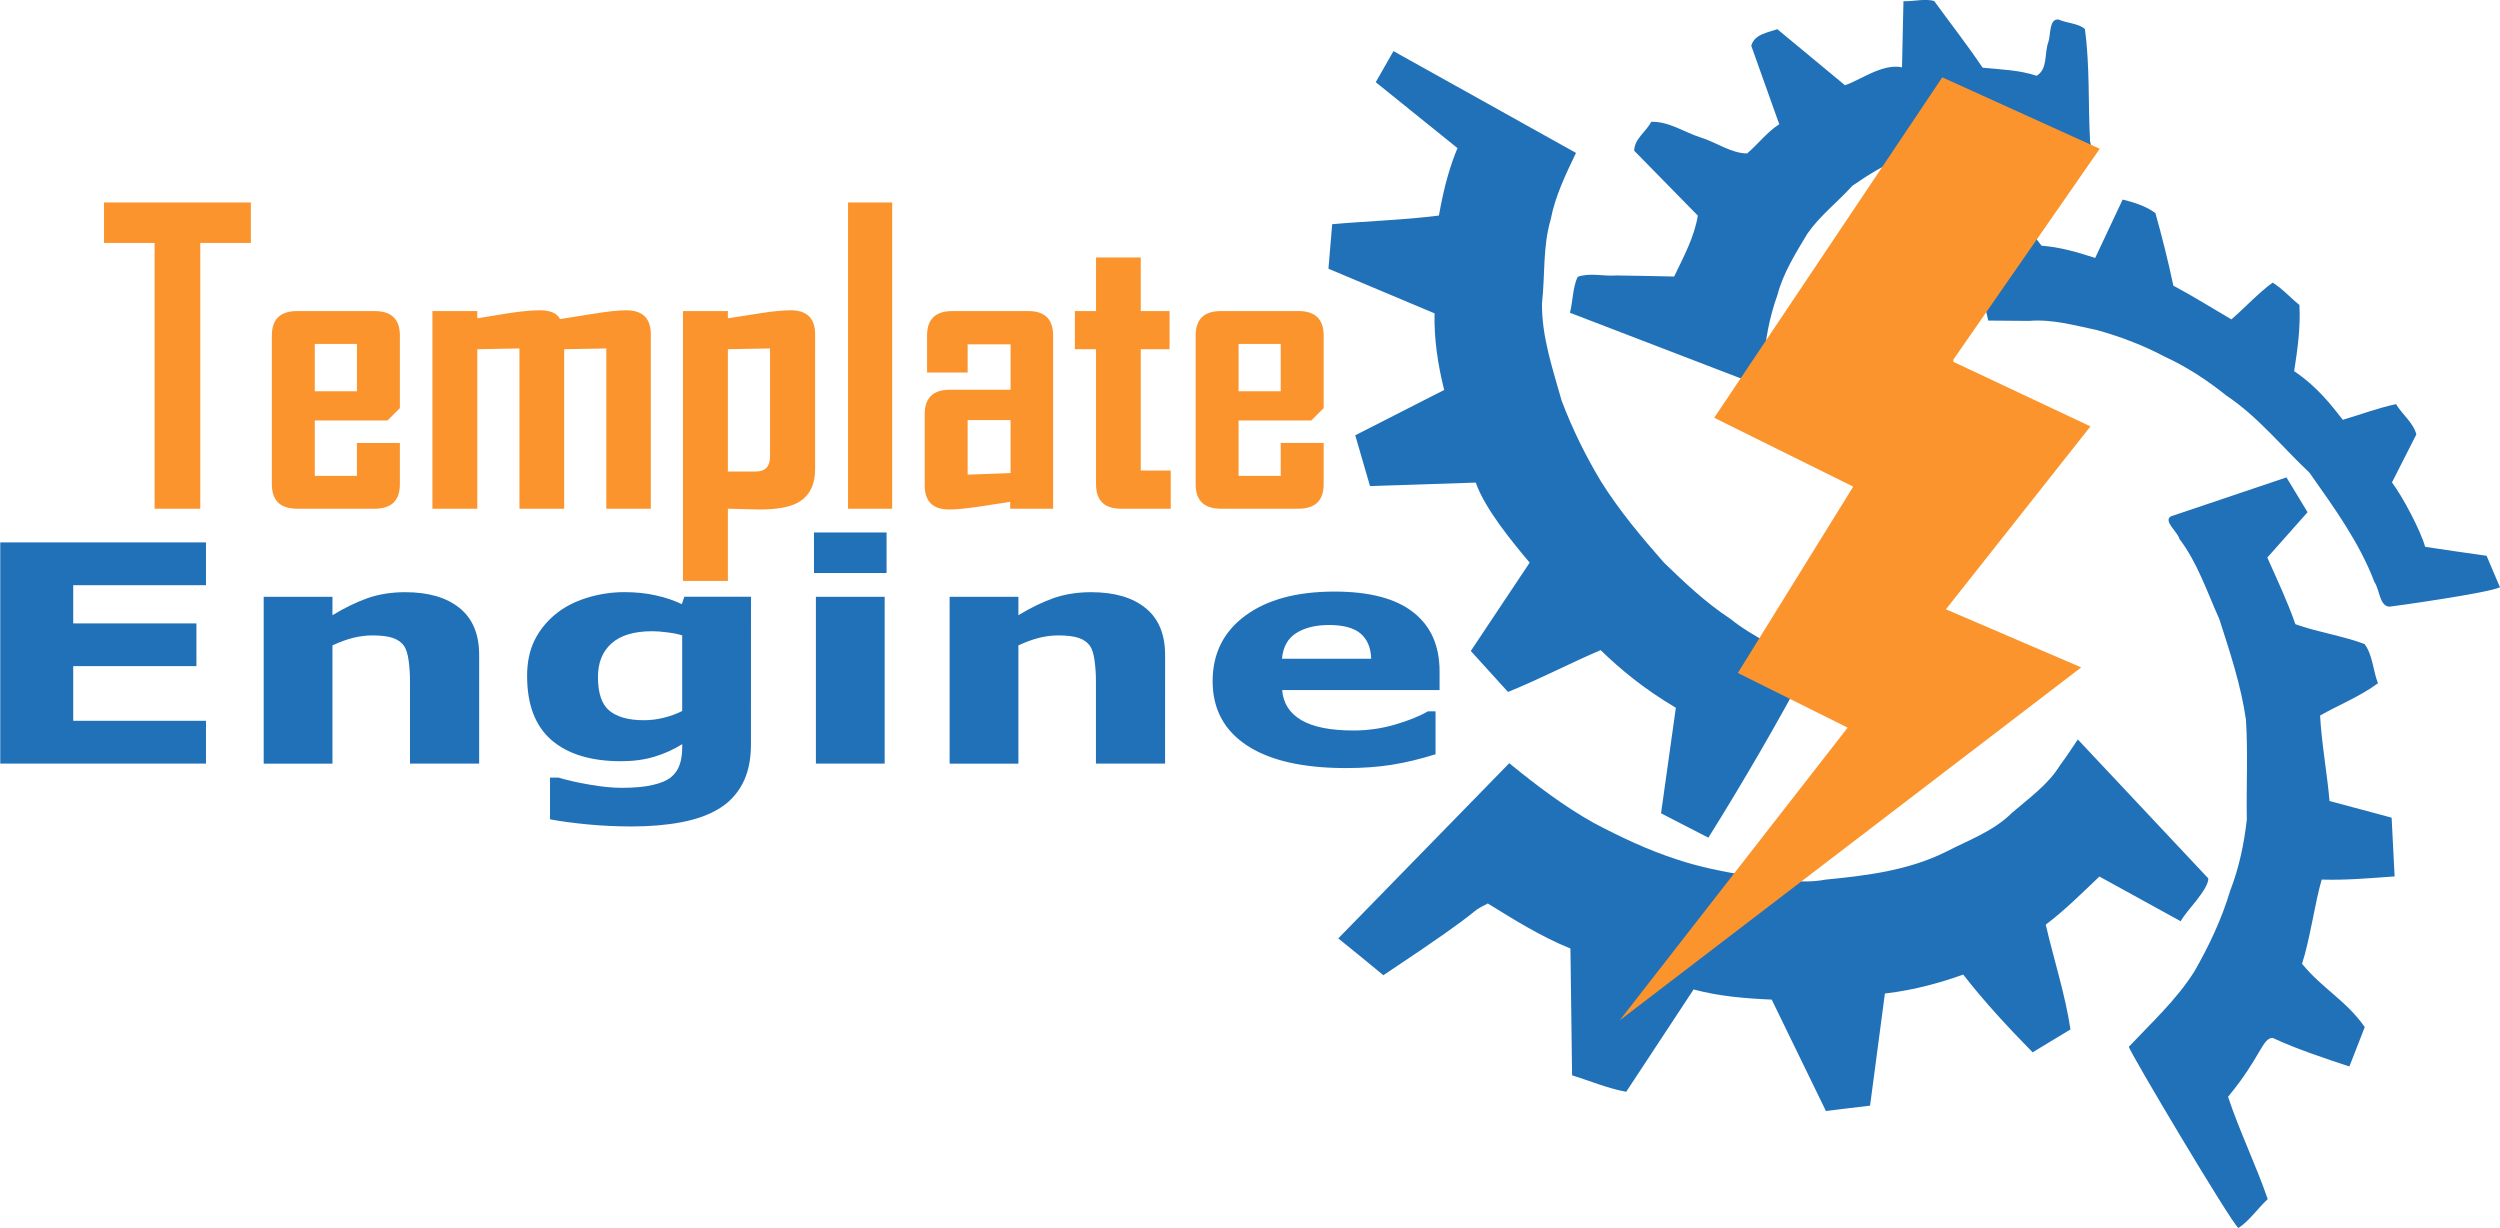 <svg width="180.98mm" height="88.901mm" version="1.1" viewBox="0 0 180.98 88.901" xmlns="http://www.w3.org/2000/svg"><g transform="translate(-50.385 -73.457)"><path transform="matrix(.545 0 0 .544 44.214 69.619)" d="m44.646 39.387h-6.719v35.365h-6.068v-35.365h-6.719v-5.391h19.505zm19.792 32.109q0 3.255-3.359 3.255h-10.286q-3.359 0-3.359-3.255v-19.792q0-3.255 3.359-3.255h10.286q3.359 0 3.359 3.255v9.662l-1.641 1.641h-9.662v7.37h5.599v-4.375h5.703zm-5.703-12.37v-6.302h-5.599v6.302zm39.036 15.625h-5.912v-21.328l-5.599 0.104v21.224h-5.938v-21.328l-5.599 0.104v21.224h-5.963v-26.302h5.963v0.964q2.083-0.339 4.141-0.677 2.526-0.391 4.193-0.391 2.057 0 2.656 1.172 2.188-0.339 4.375-0.703 2.891-0.469 4.427-0.469 3.255 0 3.255 3.203zm21.823-5.287q0 3.203-2.292 4.479-1.667 0.911-5.052 0.911-0.781 0-2.213-0.052-1.406-0.052-2.031-0.052v9.609h-5.963v-35.911h5.963v0.964q2.083-0.312 4.167-0.651 2.63-0.417 4.167-0.417 3.255 0 3.255 3.203zm-5.99-1.641v-14.401l-5.599 0.104v16.276h3.698q1.901 0 1.901-1.979zm16.224 6.927h-5.859v-40.755h5.859zm21.38 0h-5.703v-0.911q-2.031 0.312-4.062 0.625-2.656 0.391-4.037 0.391-3.255 0-3.255-3.203v-9.479q0-3.255 3.359-3.255h8.047v-6.042h-5.703v3.75h-5.391v-4.922q0-3.255 3.359-3.255h10.078q3.307 0 3.307 3.255zm-5.651-4.74v-7.057h-5.703v7.266zm21.276 4.74h-6.615q-3.307 0-3.307-3.255v-17.969h-2.812v-5.078h2.812v-7.135h5.938v7.135h3.828v5.078h-3.828v16.146h3.984zm20.312-3.255q0 3.255-3.359 3.255h-10.286q-3.359 0-3.359-3.255v-19.792q0-3.255 3.359-3.255h10.286q3.359 0 3.359 3.255v9.662l-1.641 1.641h-9.662v7.37h5.599v-4.375h5.703zm-5.703-12.37v-6.302h-5.599v6.302z" fill="#fb942c" style="white-space:pre" aria-label="Template"/><path transform="scale(1.134 .882)" d="m57.581 145.96h-13.133v-18.157h13.133v3.512h-8.475v3.134h7.865v3.512h-7.865v4.487h8.475zm17.438 0h-4.414v-6.792q0-0.829-0.085-1.646-0.085-0.829-0.293-1.219-0.244-0.451-0.719-0.658-0.463-0.207-1.305-0.207-0.598 0-1.219 0.195-0.61 0.195-1.329 0.622v9.707h-4.39v-13.694h4.39v1.512q1.171-0.915 2.244-1.402 1.085-0.488 2.402-0.488 2.219 0 3.463 1.293 1.256 1.293 1.256 3.866zm17.352-1.573q0 1.927-0.549 3.244-0.549 1.317-1.536 2.061-0.988 0.756-2.39 1.085-1.39 0.341-3.146 0.341-1.427 0-2.817-0.171-1.378-0.171-2.39-0.415v-3.427h0.537q0.805 0.317 1.963 0.573 1.158 0.268 2.073 0.268 1.219 0 1.976-0.232 0.768-0.22 1.171-0.634 0.378-0.39 0.549-1 0.171-0.61 0.171-1.463v-0.256q-0.793 0.646-1.756 1.024t-2.146 0.378q-2.878 0-4.439-1.732-1.561-1.732-1.561-5.268 0-1.695 0.476-2.927 0.476-1.232 1.341-2.146 0.805-0.854 1.976-1.329 1.183-0.476 2.414-0.476 1.11 0 2.012 0.268 0.915 0.256 1.658 0.719l0.159-0.61h4.256zm-4.39-2.744v-6.207q-0.378-0.159-0.927-0.244-0.549-0.098-0.988-0.098-1.732 0-2.597 1-0.866 0.988-0.866 2.768 0 1.976 0.732 2.756 0.744 0.78 2.195 0.78 0.658 0 1.293-0.207t1.158-0.549zm12.926 4.317h-4.39v-13.694h4.39zm0.122-15.645h-4.634v-3.329h4.634zm17.779 15.645h-4.414v-6.792q0-0.829-0.085-1.646-0.085-0.829-0.293-1.219-0.244-0.451-0.719-0.658-0.463-0.207-1.305-0.207-0.598 0-1.219 0.195-0.61 0.195-1.329 0.622v9.707h-4.39v-13.694h4.39v1.512q1.171-0.915 2.244-1.402 1.085-0.488 2.402-0.488 2.219 0 3.463 1.293 1.256 1.293 1.256 3.866zm17.523-6.036h-10.048q0.098 1.61 1.219 2.463 1.134 0.854 3.329 0.854 1.39 0 2.695-0.5 1.305-0.5 2.061-1.073h0.488v3.524q-1.488 0.598-2.805 0.866-1.317 0.268-2.914 0.268-4.122 0-6.317-1.853-2.195-1.853-2.195-5.28 0-3.39 2.073-5.365 2.085-1.988 5.707-1.988 3.341 0 5.024 1.695 1.683 1.683 1.683 4.853zm-4.365-2.573q-0.037-1.378-0.683-2.073-0.646-0.695-2.012-0.695-1.268 0-2.085 0.658-0.817 0.658-0.915 2.11z" fill="#2171b9" stroke-width=".334" aria-label="Engine"/></g><g transform="translate(-50.385 -73.457)"><g transform="translate(115.01 -.116)"><path d="m97.419 162.47c-0.455-0.261-7.933-12.833-7.932-13.12 1.648-1.751 3.434-3.387 4.73-5.432 1.066-1.853 1.987-3.799 2.601-5.854 0.643-1.65 1.012-3.405 1.208-5.155-0.042-2.407 0.089-4.829-0.061-7.226-0.358-2.501-1.161-4.91-1.934-7.304-0.889-1.969-1.564-4.052-2.882-5.791-0.124-0.508-1.17-1.274-0.636-1.629 2.795-0.942 5.589-1.885 8.383-2.827l1.528 2.522-2.914 3.282c0.706 1.596 1.462 3.171 2.032 4.824 1.629 0.587 3.406 0.833 5.007 1.436 0.594 0.788 0.61 1.915 0.971 2.839-1.289 0.953-2.796 1.548-4.187 2.334 0.074 1.76 0.537 4.434 0.68 6.189l4.496 1.208 0.217 4.251c-1.758 0.127-3.516 0.286-5.28 0.23-0.495 1.703-0.863 4.408-1.423 6.095 1.484 1.814 3.201 2.661 4.542 4.585-0.371 0.95-0.743 1.901-1.114 2.851-1.873-0.625-3.751-1.235-5.546-2.066-0.758-0.02-0.862 1.391-3.237 4.26 0.835 2.515 2.01 4.902 2.872 7.409-0.716 0.659-1.341 1.586-2.12 2.089zm-29.861-8.467-3.925-8.067c-1.907-0.083-3.805-0.237-5.655-0.734l-4.878 7.407c-1.349-0.243-2.615-0.788-3.919-1.193l-0.119-9.178c-2.117-0.856-4.046-2.064-5.982-3.26-1.799 0.922 0.746-0.326-7.559 5.194-1.089-0.889-2.166-1.792-3.265-2.667l12.378-12.683c1.938 1.582 3.945 3.111 6.13 4.332 1.932 1.019 3.901 1.953 5.982 2.628 1.631 0.552 3.346 0.882 5.041 1.171 1.914 0.157 3.825 0.668 5.743 0.297 2.954-0.285 5.973-0.659 8.664-1.988 1.658-0.859 3.482-1.5 4.826-2.841 1.244-1.08 2.623-2.034 3.495-3.465 0.459-0.594 0.851-1.235 1.278-1.852l9.449 10.062c-0.011 0.852-1.626 2.361-2.001 3.099l-5.886-3.238c-1.262 1.198-2.493 2.432-3.884 3.483 0.585 2.531 1.402 5.013 1.79 7.585-0.914 0.553-1.828 1.105-2.741 1.658-1.762-1.799-3.477-3.639-5.023-5.628-1.58 0.564-3.473 1.115-5.67 1.371l-1.074 8.117c-1.064 0.12-3.194 0.39-3.194 0.39zm-8.508-19.788-3.429-1.765 1.072-7.639c-2.394-1.423-4.026-2.804-5.446-4.174-2.169 0.924-4.525 2.154-6.705 3.027l-2.693-2.966 4.262-6.394c-1.24-1.473-3.23-3.88-3.905-5.794l-7.654 0.249-1.068-3.674c2.146-1.094 4.292-2.188 6.438-3.282-0.464-1.847-0.737-3.69-0.697-5.546l-7.681-3.231 0.27-3.223c2.466-0.221 5.29-0.31 7.725-0.626 0.402-2.27 0.864-3.724 1.347-4.882l-5.918-4.771 1.283-2.25 13.214 7.368c-0.749 1.563-1.506 3.122-1.836 4.837-0.578 1.957-0.397 4.04-0.627 6.056-0.023 2.416 0.775 4.744 1.425 7.048 0.769 2.033 1.736 4.002 2.857 5.859 1.319 2.104 2.922 4.015 4.559 5.872 1.503 1.452 3.017 2.89 4.77 4.04 1.722 1.384 3.779 2.239 5.678 3.342-2.263 4.255-4.692 8.431-7.243 12.519zm49.294-16.724c-0.722-0.045-0.696-1.237-1.078-1.779-1.097-2.891-2.937-5.413-4.705-7.921-1.995-1.877-3.727-4.059-6.022-5.589-1.371-1.097-2.828-2.058-4.425-2.794-1.56-0.83-3.24-1.469-4.937-1.942-1.625-0.337-3.236-0.804-4.914-0.663-0.984-0.008-1.969-0.015-2.953-0.023-0.81-3.232-1.187-6.553-1.712-9.838l2.737-0.299c0.966 1.556 1.682 3.284 2.83 4.715 1.337 0.101 2.615 0.472 3.883 0.888l1.991-4.228c0.819 0.199 1.747 0.499 2.372 0.985 0.488 1.736 0.924 3.486 1.299 5.25 1.431 0.758 2.801 1.625 4.2 2.44 1.003-0.866 1.94-1.9 2.985-2.661 0.693 0.415 1.285 1.097 1.939 1.615 0.09 1.613-0.132 3.204-0.38 4.794 1.712 1.154 2.734 2.519 3.521 3.521 1.285-0.378 2.542-0.856 3.854-1.134 0.449 0.745 1.267 1.367 1.47 2.194l-1.765 3.475c0.741 0.968 2.086 3.497 2.402 4.66 1.482 0.221 2.963 0.446 4.447 0.647 0.323 0.76 0.646 1.52 0.969 2.28-0.793 0.409-7.667 1.376-8.009 1.407zm-45.281-17.535c-0.183 0.539 0.262 2.071-0.696 1.383-4.447-1.71-8.896-3.412-13.341-5.126 0.217-0.845 0.202-1.847 0.557-2.598 0.863-0.32 1.896-0.025 2.826-0.101 1.387 0.022 2.774 0.042 4.161 0.077 0.677-1.419 1.46-2.845 1.714-4.41l-4.604-4.695c-0.005-0.84 0.861-1.385 1.237-2.096 1.275-0.038 2.396 0.765 3.589 1.14 1.123 0.344 2.159 1.131 3.345 1.153 0.788-0.674 1.482-1.585 2.327-2.117l-2.026-5.68c0.228-0.835 1.186-0.953 1.887-1.2l4.893 4.054c0.963-0.274 2.703-1.605 4.134-1.293l0.104-4.79c0.726 0.035 1.586-0.214 2.229-5e-3 1.167 1.607 2.393 3.172 3.502 4.82 1.314 0.135 2.645 0.164 3.909 0.586 0.816-0.484 0.554-1.603 0.837-2.401 0.195-0.506 0.045-1.758 0.754-1.67 0.592 0.268 1.481 0.28 1.904 0.693 0.369 2.695 0.225 5.434 0.377 8.148 0.336 1.048-0.451 0.906-1.179 0.615-1.778-0.5-3.634-0.749-5.47-0.835-2.382 0.113-4.795 0.4-6.981 1.41-1.281 0.48-2.467 1.239-3.584 2.007-1.057 1.175-2.353 2.166-3.251 3.463-0.852 1.422-1.744 2.826-2.172 4.445-0.577 1.603-0.903 3.319-0.984 5.021z" fill="#2171b9"/></g><path d="m174.48 103.7 10.063 4.985-8.352 13.489 7.95 3.96-16.503 21.188 33.409-25.55-9.794-4.206 10.465-13.242-9.929-4.674v-0.156l10.6-15.268-11.399-5.17z" fill="#fb942c"/></g></svg>
